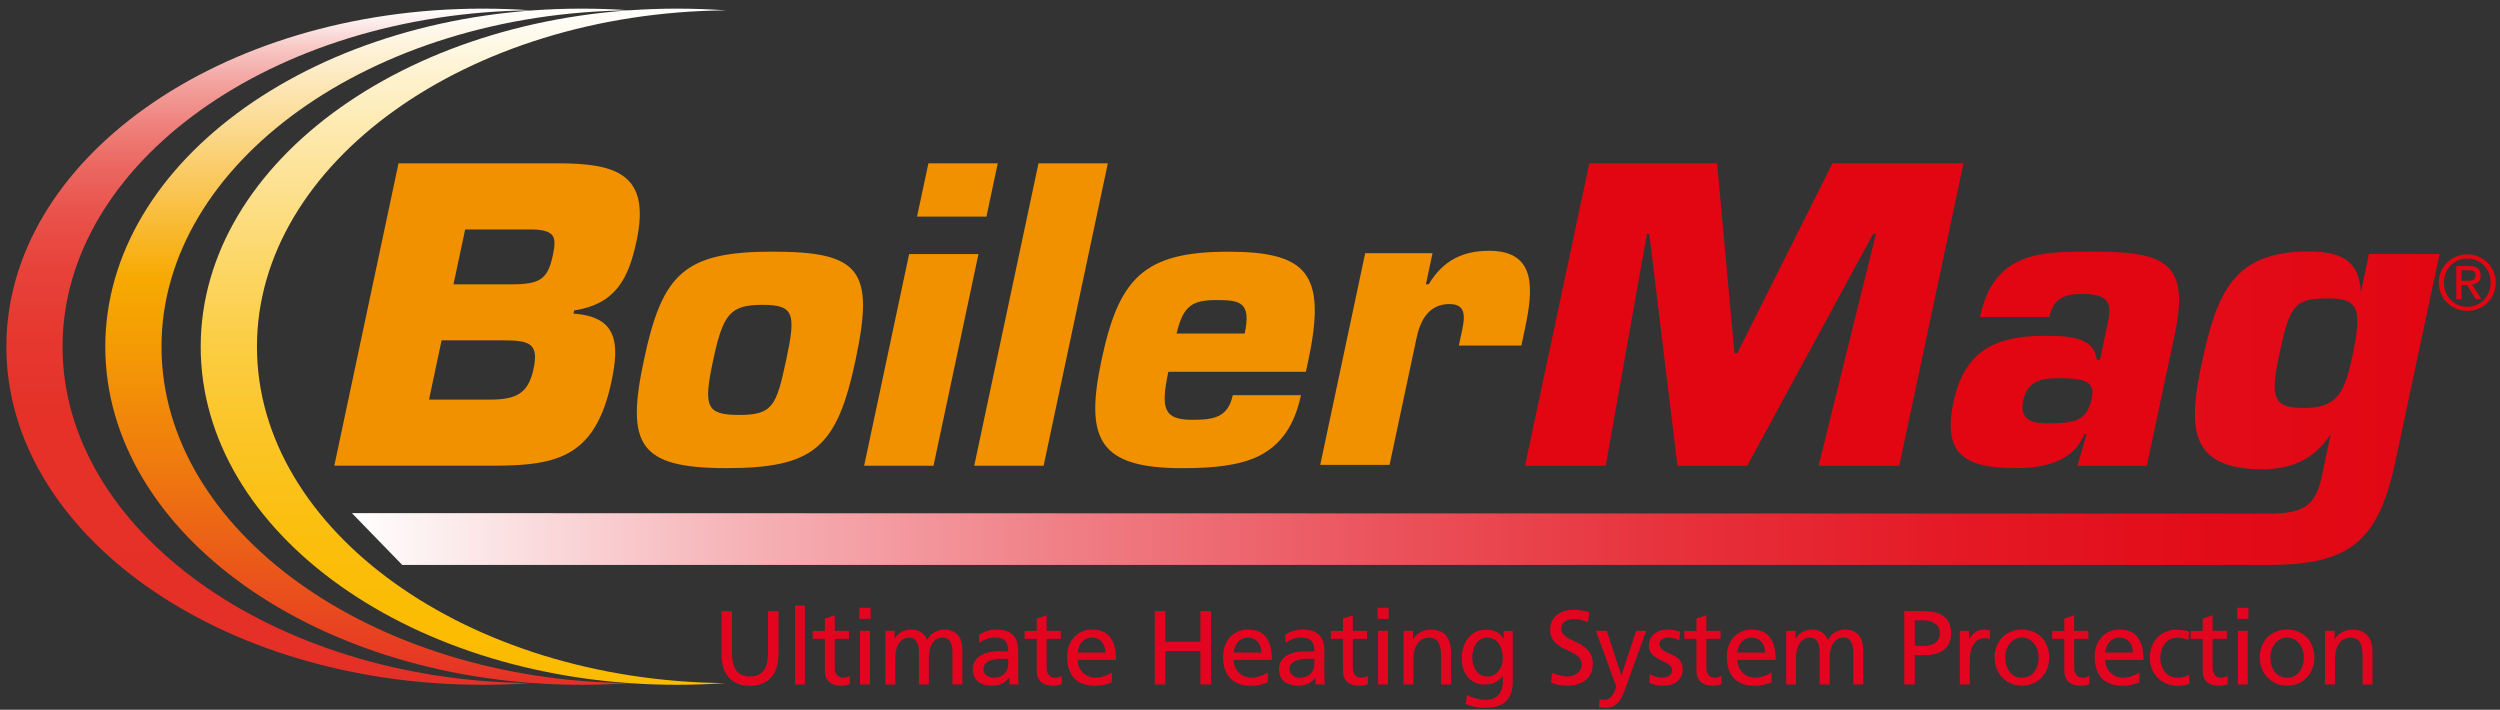 <svg width="236" height="67" viewBox="0 0 236 67" fill="none" xmlns="http://www.w3.org/2000/svg">
<rect x="0" y="0" width="236" height="67" fill="#333333" stroke="none"/>
<g clip-path="url(#clip0_572_1398)">
<path d="M217.503 38.51C220.757 38.51 221.355 36.961 222.094 33.476C223.069 28.867 222.485 28.172 219.695 28.172C216.596 28.172 216.152 28.79 215.162 33.476C214.274 37.661 214.631 38.51 217.503 38.51ZM214.139 53.327H37.969L33.219 48.438L214.129 48.486C216.996 48.486 218.522 48.023 219.125 45.194L220.023 40.976C218.401 43.491 216.099 44.302 213.545 44.302C206.344 44.302 206.653 39.929 207.879 34.157C209.278 27.574 210.9 23.741 217.909 23.741C220.776 23.741 222.721 24.441 222.866 27.578L223.629 23.978H230.29L226.158 43.418C224.546 51.005 221.963 53.332 214.139 53.332V53.327Z" fill="url(#paint0_linear_572_1398)"/>
<path d="M37.626 15.416H52.623C58.294 15.416 61.417 16.483 60.095 22.723C59.328 26.343 58.101 28.698 54.201 29.306L54.134 29.61C58.304 29.876 58.488 32.424 57.725 36.005C56.238 43.008 52.758 43.959 46.71 43.959H31.559L37.621 15.411L37.626 15.416ZM40.503 37.723H46.247C48.723 37.723 49.872 37.154 50.364 34.832C50.866 32.472 50.06 32.13 47.584 32.13H41.685L40.498 37.723H40.503ZM42.815 26.84H48.293C50.958 26.84 51.706 26.381 52.188 24.099C52.551 22.385 52.42 21.738 50.306 21.661H43.91L42.81 26.84H42.815Z" fill="#F29100"/>
<path d="M80.763 33.992C79.016 42.212 76.883 44.191 68.585 44.191C60.288 44.191 59.081 41.98 60.785 33.992C62.518 25.812 64.593 23.756 72.929 23.756C81.265 23.756 82.559 25.542 80.763 33.992ZM67.325 33.992C66.403 38.331 66.606 39.171 69.768 39.171C72.929 39.171 73.291 38.336 74.213 33.992C75.135 29.654 75.019 28.775 71.974 28.775C68.928 28.775 68.247 29.654 67.325 33.992Z" fill="#F29100"/>
<path d="M88.124 43.964H81.575L85.822 23.983H92.367L88.124 43.964ZM93.12 20.445H86.57L87.642 15.421H94.187L93.12 20.445Z" fill="#F29100"/>
<path d="M98.517 43.964H91.967L98.034 15.421H104.579L98.517 43.964Z" fill="#F29100"/>
<path d="M122.81 37.308C122.173 40.31 120.817 42.028 118.891 43.018C116.975 43.969 114.494 44.195 111.597 44.195C103.715 44.195 102.397 41.454 103.981 33.997C105.617 26.309 107.91 23.761 115.937 23.761C123.438 23.761 125.238 25.855 123.51 33.997L123.274 35.098H110.294C109.546 38.602 109.865 39.63 112.568 39.63C114.585 39.63 115.927 39.403 116.371 37.308H122.805H122.81ZM117.501 31.483C118.128 28.515 117.066 28.326 114.856 28.326C112.534 28.326 111.699 28.857 111.066 31.483H117.501Z" fill="#F29100"/>
<path d="M137.918 31.671C138.222 30.262 138.628 28.703 136.837 28.703C134.858 28.703 134.071 30.267 133.724 31.898L131.175 43.886H124.63L128.873 23.905H135.23L134.607 26.835H134.872C136.234 24.552 138.135 23.674 140.568 23.674C145.134 23.674 144.724 27.405 143.947 31.058L143.619 32.617H137.715L137.918 31.666V31.671Z" fill="#F29100"/>
<path d="M151.578 43.964H143.966L150.029 15.421H162.091L163.732 33.346H163.998L172.985 15.421H185.352L179.289 43.964H171.677L177.088 22.081H176.823L164.939 43.964H158.35L155.696 22.081H155.464L151.578 43.964Z" fill="#E20613"/>
<path d="M196.97 40.995H196.743C195.667 43.737 192.602 44.191 190.314 44.191C185.743 44.191 183.315 43.09 184.401 37.989C185.419 33.191 188.248 31.705 192.969 31.705C194.832 31.705 197.694 31.666 197.931 33.954H198.239L198.91 30.793C199.306 28.925 199.441 27.747 196.589 27.747C194.948 27.747 193.842 28.128 193.461 29.919H186.911C188.229 23.712 192.751 23.751 197.438 23.751C204.138 23.751 206.773 24.591 205.311 31.478L202.661 43.964H196.111L196.97 40.995ZM190.989 37.796C190.526 39.963 192.389 39.963 193.384 39.963C196.125 39.963 197.033 39.62 197.482 37.53C197.834 35.855 196.425 35.706 194.291 35.706C192.693 35.706 191.38 35.971 190.994 37.796" fill="#E20613"/>
<path d="M68.445 64.485C66.949 64.591 65.433 64.645 63.903 64.645C39.074 64.645 18.946 50.354 18.946 32.733C18.946 15.112 39.074 0.816 63.903 0.816C65.438 0.816 66.954 0.869 68.552 0.976C44.104 1.188 24.256 15.397 24.256 32.728C24.256 50.059 44.104 64.268 68.45 64.485H68.445Z" fill="url(#paint1_linear_572_1398)"/>
<path d="M59.443 64.485C57.947 64.591 56.431 64.645 54.896 64.645C30.067 64.645 9.939 50.354 9.939 32.733C9.939 15.112 30.067 0.816 54.896 0.816C56.431 0.816 57.947 0.869 59.544 0.976C35.096 1.188 15.244 15.397 15.244 32.728C15.244 50.059 35.092 64.268 59.438 64.485H59.443Z" fill="url(#paint2_linear_572_1398)"/>
<path d="M50.103 64.485C48.607 64.591 47.091 64.645 45.556 64.645C20.727 64.645 0.599 50.354 0.599 32.728C0.599 15.102 20.727 0.816 45.556 0.816C47.091 0.816 48.607 0.869 50.205 0.976C25.757 1.188 5.904 15.397 5.904 32.728C5.904 50.059 25.752 64.268 50.099 64.485H50.103Z" fill="url(#paint3_linear_572_1398)"/>
<path d="M230.439 25.619C230.584 25.296 230.777 25.016 231.018 24.774C231.265 24.538 231.549 24.35 231.878 24.214C232.201 24.079 232.548 24.012 232.915 24.012C233.282 24.012 233.625 24.079 233.953 24.214C234.276 24.35 234.561 24.538 234.803 24.774C235.044 25.011 235.237 25.296 235.382 25.619C235.527 25.942 235.599 26.295 235.599 26.671C235.599 27.047 235.527 27.414 235.382 27.738C235.242 28.066 235.049 28.346 234.803 28.587C234.561 28.828 234.276 29.017 233.953 29.147C233.63 29.282 233.282 29.345 232.915 29.345C232.548 29.345 232.201 29.277 231.878 29.147C231.549 29.012 231.265 28.828 231.018 28.587C230.772 28.346 230.579 28.061 230.439 27.738C230.299 27.414 230.222 27.052 230.222 26.671C230.222 26.29 230.294 25.942 230.439 25.619ZM230.878 27.578C230.989 27.858 231.144 28.1 231.342 28.302C231.54 28.505 231.771 28.669 232.042 28.785C232.312 28.901 232.602 28.959 232.92 28.959C233.239 28.959 233.519 28.901 233.784 28.785C234.05 28.669 234.281 28.51 234.479 28.302C234.677 28.095 234.832 27.858 234.947 27.578C235.058 27.298 235.116 26.994 235.116 26.666C235.116 26.338 235.058 26.048 234.947 25.773C234.832 25.498 234.677 25.257 234.479 25.054C234.281 24.852 234.05 24.692 233.784 24.576C233.514 24.461 233.229 24.403 232.92 24.403C232.611 24.403 232.312 24.461 232.042 24.576C231.771 24.692 231.54 24.852 231.342 25.054C231.144 25.257 230.989 25.498 230.878 25.773C230.767 26.048 230.709 26.348 230.709 26.666C230.709 26.985 230.767 27.298 230.878 27.578ZM233.084 25.117C233.456 25.117 233.731 25.189 233.91 25.339C234.088 25.489 234.175 25.711 234.175 26.01C234.175 26.29 234.098 26.497 233.939 26.628C233.784 26.758 233.586 26.835 233.355 26.859L234.248 28.24H233.726L232.877 26.898H232.36V28.24H231.873V25.117H233.079H233.084ZM232.872 26.502C232.978 26.502 233.084 26.502 233.181 26.492C233.277 26.483 233.364 26.468 233.441 26.434C233.514 26.401 233.577 26.348 233.625 26.28C233.668 26.212 233.692 26.116 233.692 25.991C233.692 25.884 233.673 25.802 233.635 25.739C233.591 25.677 233.543 25.628 233.475 25.595C233.412 25.561 233.335 25.542 233.253 25.527C233.171 25.513 233.089 25.508 233.007 25.508H232.365V26.502H232.872Z" fill="#E20613"/>
<path d="M73.484 61.749C73.484 63.694 72.5 64.736 70.796 64.736C69.092 64.736 68.107 63.694 68.107 61.749V57.69H69.102V61.619C69.102 62.951 69.517 63.863 70.801 63.863C72.085 63.863 72.5 62.951 72.5 61.619V57.69H73.494V61.749H73.484Z" fill="#E30520"/>
<path d="M75.048 57.169H75.98V64.616H75.048V57.169Z" fill="#E30520"/>
<path d="M80.141 60.306H78.799V63.076C78.799 63.665 79.156 63.979 79.581 63.979C79.871 63.979 80.078 63.887 80.218 63.8V64.596C80.01 64.654 79.721 64.736 79.426 64.736C78.466 64.736 77.867 64.278 77.867 63.269V60.311H76.723V59.558H77.867V58.385L78.799 58.086V59.553H80.141V60.306Z" fill="#E30520"/>
<path d="M82.183 58.423H81.13V57.371H82.183V58.423ZM81.188 59.553H82.12V64.616H81.188V59.553Z" fill="#E30520"/>
<path d="M83.582 59.553H84.456V60.286H84.475C84.832 59.702 85.339 59.432 86.083 59.432C86.667 59.432 87.255 59.731 87.521 60.417C87.868 59.693 88.631 59.432 89.09 59.432C90.379 59.432 90.847 60.267 90.847 61.367V64.611H89.915V61.594C89.915 60.967 89.766 60.185 89.013 60.185C88.062 60.185 87.68 61.121 87.68 62.062V64.616H86.749V61.599C86.749 60.972 86.599 60.19 85.846 60.19C84.895 60.19 84.514 61.126 84.514 62.067V64.62H83.582V59.558V59.553Z" fill="#E30520"/>
<path d="M92.411 59.91C92.879 59.63 93.434 59.432 94.081 59.432C95.529 59.432 96.118 60.146 96.118 61.527V63.621C96.118 64.196 96.137 64.466 96.156 64.616H95.283V63.959H95.263C95.046 64.268 94.549 64.731 93.695 64.731C92.604 64.731 91.836 64.254 91.836 63.153C91.836 61.884 93.226 61.483 94.187 61.483C94.554 61.483 94.814 61.483 95.181 61.503C95.181 60.629 94.863 60.18 93.931 60.18C93.405 60.18 92.84 60.378 92.464 60.697L92.415 59.905L92.411 59.91ZM95.181 62.202C94.983 62.202 94.785 62.183 94.588 62.183C94.081 62.183 92.831 62.26 92.831 63.158C92.831 63.694 93.347 63.983 93.772 63.983C94.694 63.983 95.181 63.409 95.181 62.651V62.202Z" fill="#E30520"/>
<path d="M100.143 60.306H98.801V63.076C98.801 63.665 99.159 63.979 99.583 63.979C99.873 63.979 100.08 63.887 100.22 63.8V64.596C100.013 64.654 99.723 64.736 99.429 64.736C98.468 64.736 97.87 64.278 97.87 63.269V60.311H96.726V59.558H97.87V58.385L98.801 58.086V59.553H100.143V60.306Z" fill="#E30520"/>
<path d="M104.956 64.408C104.599 64.538 104.193 64.736 103.358 64.736C101.562 64.736 100.737 63.645 100.737 61.995C100.737 60.494 101.678 59.432 103.112 59.432C104.801 59.432 105.347 60.663 105.347 62.289H101.731C101.731 63.293 102.513 63.978 103.401 63.978C104.014 63.978 104.734 63.66 104.961 63.472V64.403L104.956 64.408ZM104.352 61.599C104.352 60.822 103.894 60.19 103.093 60.19C102.18 60.19 101.804 60.943 101.731 61.599H104.352Z" fill="#E30520"/>
<path d="M109.01 57.685H110.005V60.581H113.321V57.685H114.315V64.616H113.321V61.459H110.005V64.616H109.01V57.685Z" fill="#E30520"/>
<path d="M119.677 64.408C119.32 64.538 118.915 64.736 118.08 64.736C116.284 64.736 115.459 63.645 115.459 61.995C115.459 60.494 116.4 59.432 117.834 59.432C119.523 59.432 120.068 60.663 120.068 62.289H116.453C116.453 63.293 117.235 63.978 118.123 63.978C118.736 63.978 119.455 63.66 119.682 63.472V64.403L119.677 64.408ZM119.074 61.599C119.074 60.822 118.615 60.19 117.814 60.19C116.902 60.19 116.525 60.943 116.453 61.599H119.074Z" fill="#E30520"/>
<path d="M121.314 59.91C121.782 59.63 122.337 59.432 122.984 59.432C124.432 59.432 125.021 60.146 125.021 61.527V63.621C125.021 64.196 125.04 64.466 125.06 64.616H124.186V63.959H124.167C123.949 64.268 123.452 64.731 122.598 64.731C121.507 64.731 120.74 64.254 120.74 63.153C120.74 61.884 122.13 61.483 123.09 61.483C123.457 61.483 123.718 61.483 124.085 61.503C124.085 60.629 123.766 60.18 122.834 60.18C122.308 60.18 121.743 60.378 121.367 60.697L121.319 59.905L121.314 59.91ZM124.085 62.202C123.887 62.202 123.689 62.183 123.491 62.183C122.984 62.183 121.734 62.26 121.734 63.158C121.734 63.694 122.25 63.983 122.675 63.983C123.597 63.983 124.085 63.409 124.085 62.651V62.202Z" fill="#E30520"/>
<path d="M129.046 60.306H127.704V63.076C127.704 63.665 128.062 63.979 128.486 63.979C128.776 63.979 128.984 63.887 129.124 63.8V64.596C128.916 64.654 128.626 64.736 128.332 64.736C127.371 64.736 126.773 64.278 126.773 63.269V60.311H125.629V59.558H126.773V58.385L127.704 58.086V59.553H129.046V60.306Z" fill="#E30520"/>
<path d="M131.088 58.423H130.036V57.371H131.088V58.423ZM130.094 59.553H131.025V64.616H130.094V59.553Z" fill="#E30520"/>
<path d="M132.493 59.553H133.395V60.359H133.415C133.695 59.785 134.37 59.437 135.075 59.437C136.388 59.437 136.972 60.253 136.972 61.614V64.621H136.04V62C136.04 60.817 135.78 60.243 134.969 60.19C133.907 60.19 133.429 61.044 133.429 62.275V64.616H132.498V59.553H132.493Z" fill="#E30520"/>
<path d="M142.798 64.398C142.798 65.938 142.007 66.821 140.187 66.821C139.651 66.821 139.183 66.754 138.372 66.474L138.469 65.61C139.183 65.938 139.612 66.068 140.298 66.068C141.283 66.068 141.867 65.402 141.867 64.331V63.834H141.847C141.452 64.36 140.795 64.621 140.148 64.621C138.7 64.621 137.986 63.438 137.986 62.13C137.986 60.822 138.72 59.442 140.25 59.442C141.143 59.442 141.64 59.77 141.92 60.316H141.939V59.563H142.803V64.408L142.798 64.398ZM141.867 62.145C141.867 61.093 141.379 60.19 140.39 60.19C139.4 60.19 138.98 61.213 138.98 62.077C138.98 63.028 139.516 63.863 140.39 63.863C141.263 63.863 141.867 63.091 141.867 62.145Z" fill="#E30520"/>
<path d="M149.898 58.728C149.392 58.53 149.112 58.438 148.595 58.438C148.04 58.438 147.384 58.636 147.384 59.36C147.384 60.692 150.362 60.383 150.362 62.666C150.362 64.148 149.218 64.731 147.833 64.731C147.345 64.731 146.867 64.592 146.413 64.442L146.515 63.52C146.853 63.66 147.446 63.858 147.953 63.858C148.518 63.858 149.314 63.539 149.314 62.724C149.314 61.175 146.336 61.604 146.336 59.452C146.336 58.221 147.311 57.565 148.561 57.565C149.015 57.565 149.565 57.642 150.038 57.811L149.898 58.723V58.728Z" fill="#E30520"/>
<path d="M151.009 65.986C151.129 66.025 151.289 66.063 151.448 66.063C152.283 66.063 152.558 64.91 152.558 64.813C152.558 64.707 152.437 64.447 152.379 64.278L150.661 59.553H151.684L153.046 63.742H153.065L154.455 59.553H155.396L153.528 64.727C153.181 65.701 152.814 66.821 151.583 66.821C151.284 66.821 151.115 66.783 150.946 66.754L151.004 65.991L151.009 65.986Z" fill="#E30520"/>
<path d="M155.734 63.621C156.101 63.858 156.627 63.978 156.897 63.978C157.327 63.978 157.853 63.8 157.853 63.255C157.853 62.333 155.657 62.41 155.657 60.991C155.657 59.939 156.439 59.432 157.443 59.432C157.877 59.432 158.239 59.524 158.606 59.63L158.529 60.446C158.321 60.315 157.761 60.185 157.544 60.185C157.066 60.185 156.651 60.383 156.651 60.803C156.651 61.836 158.847 61.536 158.847 63.153C158.847 64.234 157.983 64.731 157.081 64.731C156.603 64.731 156.12 64.683 155.691 64.451L155.739 63.617L155.734 63.621Z" fill="#E30520"/>
<path d="M162.419 60.306H161.077V63.076C161.077 63.665 161.435 63.979 161.864 63.979C162.154 63.979 162.361 63.887 162.501 63.8V64.596C162.294 64.654 162.004 64.736 161.705 64.736C160.74 64.736 160.146 64.278 160.146 63.269V60.311H159.002V59.558H160.146V58.385L161.077 58.086V59.553H162.419V60.306Z" fill="#E30520"/>
<path d="M167.232 64.408C166.874 64.538 166.469 64.736 165.634 64.736C163.838 64.736 163.013 63.645 163.013 61.995C163.013 60.494 163.954 59.432 165.388 59.432C167.077 59.432 167.623 60.663 167.623 62.289H164.007C164.007 63.293 164.794 63.978 165.677 63.978C166.295 63.978 167.01 63.66 167.236 63.472V64.403L167.232 64.408ZM166.623 61.599C166.623 60.822 166.17 60.19 165.364 60.19C164.451 60.19 164.07 60.943 164.002 61.599H166.623Z" fill="#E30520"/>
<path d="M168.622 59.553H169.495V60.286H169.515C169.872 59.702 170.379 59.432 171.122 59.432C171.706 59.432 172.295 59.731 172.56 60.417C172.908 59.693 173.671 59.432 174.129 59.432C175.418 59.432 175.886 60.267 175.886 61.367V64.611H174.955V61.594C174.955 60.967 174.805 60.185 174.052 60.185C173.096 60.185 172.72 61.121 172.72 62.062V64.616H171.783V61.599C171.783 60.972 171.634 60.19 170.881 60.19C169.925 60.19 169.549 61.126 169.549 62.067V64.62H168.617V59.558L168.622 59.553Z" fill="#E30520"/>
<path d="M179.762 57.685H181.582C183.001 57.685 184.184 58.182 184.184 59.76C184.184 61.339 182.982 61.845 181.732 61.845H180.757V64.616H179.762V57.685ZM180.757 60.972H181.741C182.359 60.972 183.131 60.663 183.131 59.751C183.131 58.839 182.219 58.559 181.601 58.559H180.757V60.972Z" fill="#E30520"/>
<path d="M185.009 59.553H185.882V60.34H185.902C186.153 59.813 186.689 59.437 187.224 59.437C187.504 59.437 187.639 59.466 187.842 59.505V60.34C187.673 60.272 187.485 60.248 187.326 60.248C186.491 60.248 185.945 61.044 185.945 62.313V64.616H185.014V59.553H185.009Z" fill="#E30520"/>
<path d="M190.874 59.432C192.413 59.432 193.446 60.547 193.446 62.082C193.446 63.53 192.394 64.731 190.874 64.731C189.353 64.731 188.291 63.53 188.291 62.082C188.291 60.542 189.324 59.432 190.874 59.432ZM190.874 63.978C191.964 63.978 192.452 62.984 192.452 62.082C192.452 61.121 191.868 60.185 190.874 60.185C189.879 60.185 189.286 61.121 189.286 62.082C189.286 62.984 189.773 63.978 190.874 63.978Z" fill="#E30520"/>
<path d="M197.143 60.306H195.802V63.076C195.802 63.665 196.159 63.979 196.588 63.979C196.878 63.979 197.086 63.887 197.226 63.8V64.596C197.018 64.654 196.728 64.736 196.429 64.736C195.464 64.736 194.87 64.278 194.87 63.269V60.311H193.726V59.558H194.87V58.385L195.802 58.086V59.553H197.143V60.306Z" fill="#E30520"/>
<path d="M201.956 64.408C201.599 64.538 201.193 64.736 200.358 64.736C198.563 64.736 197.737 63.645 197.737 61.995C197.737 60.494 198.679 59.432 200.112 59.432C201.802 59.432 202.347 60.663 202.347 62.289H198.732C198.732 63.293 199.518 63.978 200.402 63.978C201.02 63.978 201.734 63.66 201.961 63.472V64.403L201.956 64.408ZM201.348 61.599C201.348 60.822 200.894 60.19 200.088 60.19C199.176 60.19 198.794 60.943 198.727 61.599H201.348Z" fill="#E30520"/>
<path d="M206.57 60.407C206.213 60.258 205.856 60.19 205.557 60.19C204.514 60.19 203.93 61.126 203.93 62.087C203.93 62.989 204.418 63.983 205.62 63.983C205.938 63.983 206.334 63.882 206.624 63.694L206.696 64.529C206.31 64.707 205.861 64.736 205.523 64.736C203.993 64.736 202.941 63.535 202.941 62.087C202.941 60.547 203.974 59.437 205.523 59.437C205.9 59.437 206.387 59.529 206.657 59.635L206.575 60.407H206.57Z" fill="#E30520"/>
<path d="M210.21 60.306H208.868V63.076C208.868 63.665 209.225 63.979 209.655 63.979C209.944 63.979 210.152 63.887 210.292 63.8V64.596C210.084 64.654 209.795 64.736 209.496 64.736C208.53 64.736 207.936 64.278 207.936 63.269V60.311H206.792V59.558H207.936V58.385L208.868 58.086V59.553H210.21V60.306Z" fill="#E30520"/>
<path d="M212.252 58.423H211.199V57.371H212.252V58.423ZM211.257 59.553H212.189V64.616H211.257V59.553Z" fill="#E30520"/>
<path d="M215.906 59.432C217.445 59.432 218.478 60.547 218.478 62.082C218.478 63.53 217.426 64.731 215.906 64.731C214.385 64.731 213.323 63.53 213.323 62.082C213.323 60.542 214.356 59.432 215.906 59.432ZM215.906 63.978C216.996 63.978 217.484 62.984 217.484 62.082C217.484 61.121 216.9 60.185 215.906 60.185C214.911 60.185 214.318 61.121 214.318 62.082C214.318 62.984 214.805 63.978 215.906 63.978Z" fill="#E30520"/>
<path d="M219.487 59.553H220.39V60.359H220.409C220.689 59.785 221.36 59.437 222.065 59.437C223.377 59.437 223.962 60.253 223.962 61.614V64.621H223.03V62C223.03 60.817 222.774 60.243 221.958 60.19C220.896 60.19 220.419 61.044 220.419 62.275V64.616H219.487V59.553Z" fill="#E30520"/>
</g>
<defs>
<linearGradient id="paint0_linear_572_1398" x1="33.219" y1="38.534" x2="230.29" y2="38.534" gradientUnits="userSpaceOnUse">
<stop stop-color="white"/>
<stop offset="0.03" stop-color="#FDF3F3"/>
<stop offset="0.18" stop-color="#F6B5B9"/>
<stop offset="0.34" stop-color="#F07F86"/>
<stop offset="0.49" stop-color="#EB545D"/>
<stop offset="0.63" stop-color="#E7323C"/>
<stop offset="0.77" stop-color="#E41925"/>
<stop offset="0.9" stop-color="#E20B17"/>
<stop offset="1" stop-color="#E20613"/>
</linearGradient>
<linearGradient id="paint1_linear_572_1398" x1="43.746" y1="64.645" x2="43.746" y2="0.816" gradientUnits="userSpaceOnUse">
<stop stop-color="#FBBB00"/>
<stop offset="0.12" stop-color="#FBBC04"/>
<stop offset="0.24" stop-color="#FBBF10"/>
<stop offset="0.37" stop-color="#FBC526"/>
<stop offset="0.5" stop-color="#FCCD43"/>
<stop offset="0.63" stop-color="#FCD769"/>
<stop offset="0.76" stop-color="#FDE398"/>
<stop offset="0.9" stop-color="#FEF2CE"/>
<stop offset="1" stop-color="white"/>
</linearGradient>
<linearGradient id="paint2_linear_572_1398" x1="34.744" y1="64.645" x2="34.744" y2="0.816" gradientUnits="userSpaceOnUse">
<stop stop-color="#E53027"/>
<stop offset="0.06" stop-color="#E73E22"/>
<stop offset="0.31" stop-color="#EF770F"/>
<stop offset="0.5" stop-color="#F49B04"/>
<stop offset="0.6" stop-color="#F7A900"/>
<stop offset="1" stop-color="white"/>
</linearGradient>
<linearGradient id="paint3_linear_572_1398" x1="25.399" y1="64.645" x2="25.399" y2="0.816" gradientUnits="userSpaceOnUse">
<stop stop-color="#E53027"/>
<stop offset="0.39" stop-color="#E53128"/>
<stop offset="0.52" stop-color="#E6382F"/>
<stop offset="0.62" stop-color="#E7433B"/>
<stop offset="0.7" stop-color="#E9534C"/>
<stop offset="0.77" stop-color="#EC6862"/>
<stop offset="0.83" stop-color="#EF827D"/>
<stop offset="0.89" stop-color="#F3A29E"/>
<stop offset="0.94" stop-color="#F7C6C3"/>
<stop offset="0.98" stop-color="#FCEDEC"/>
<stop offset="1" stop-color="white"/>
</linearGradient>
<clipPath id="clip0_572_1398">
<rect width="235" height="66" fill="white" transform="translate(0.599 0.816)"/>
</clipPath>
</defs>
</svg>
